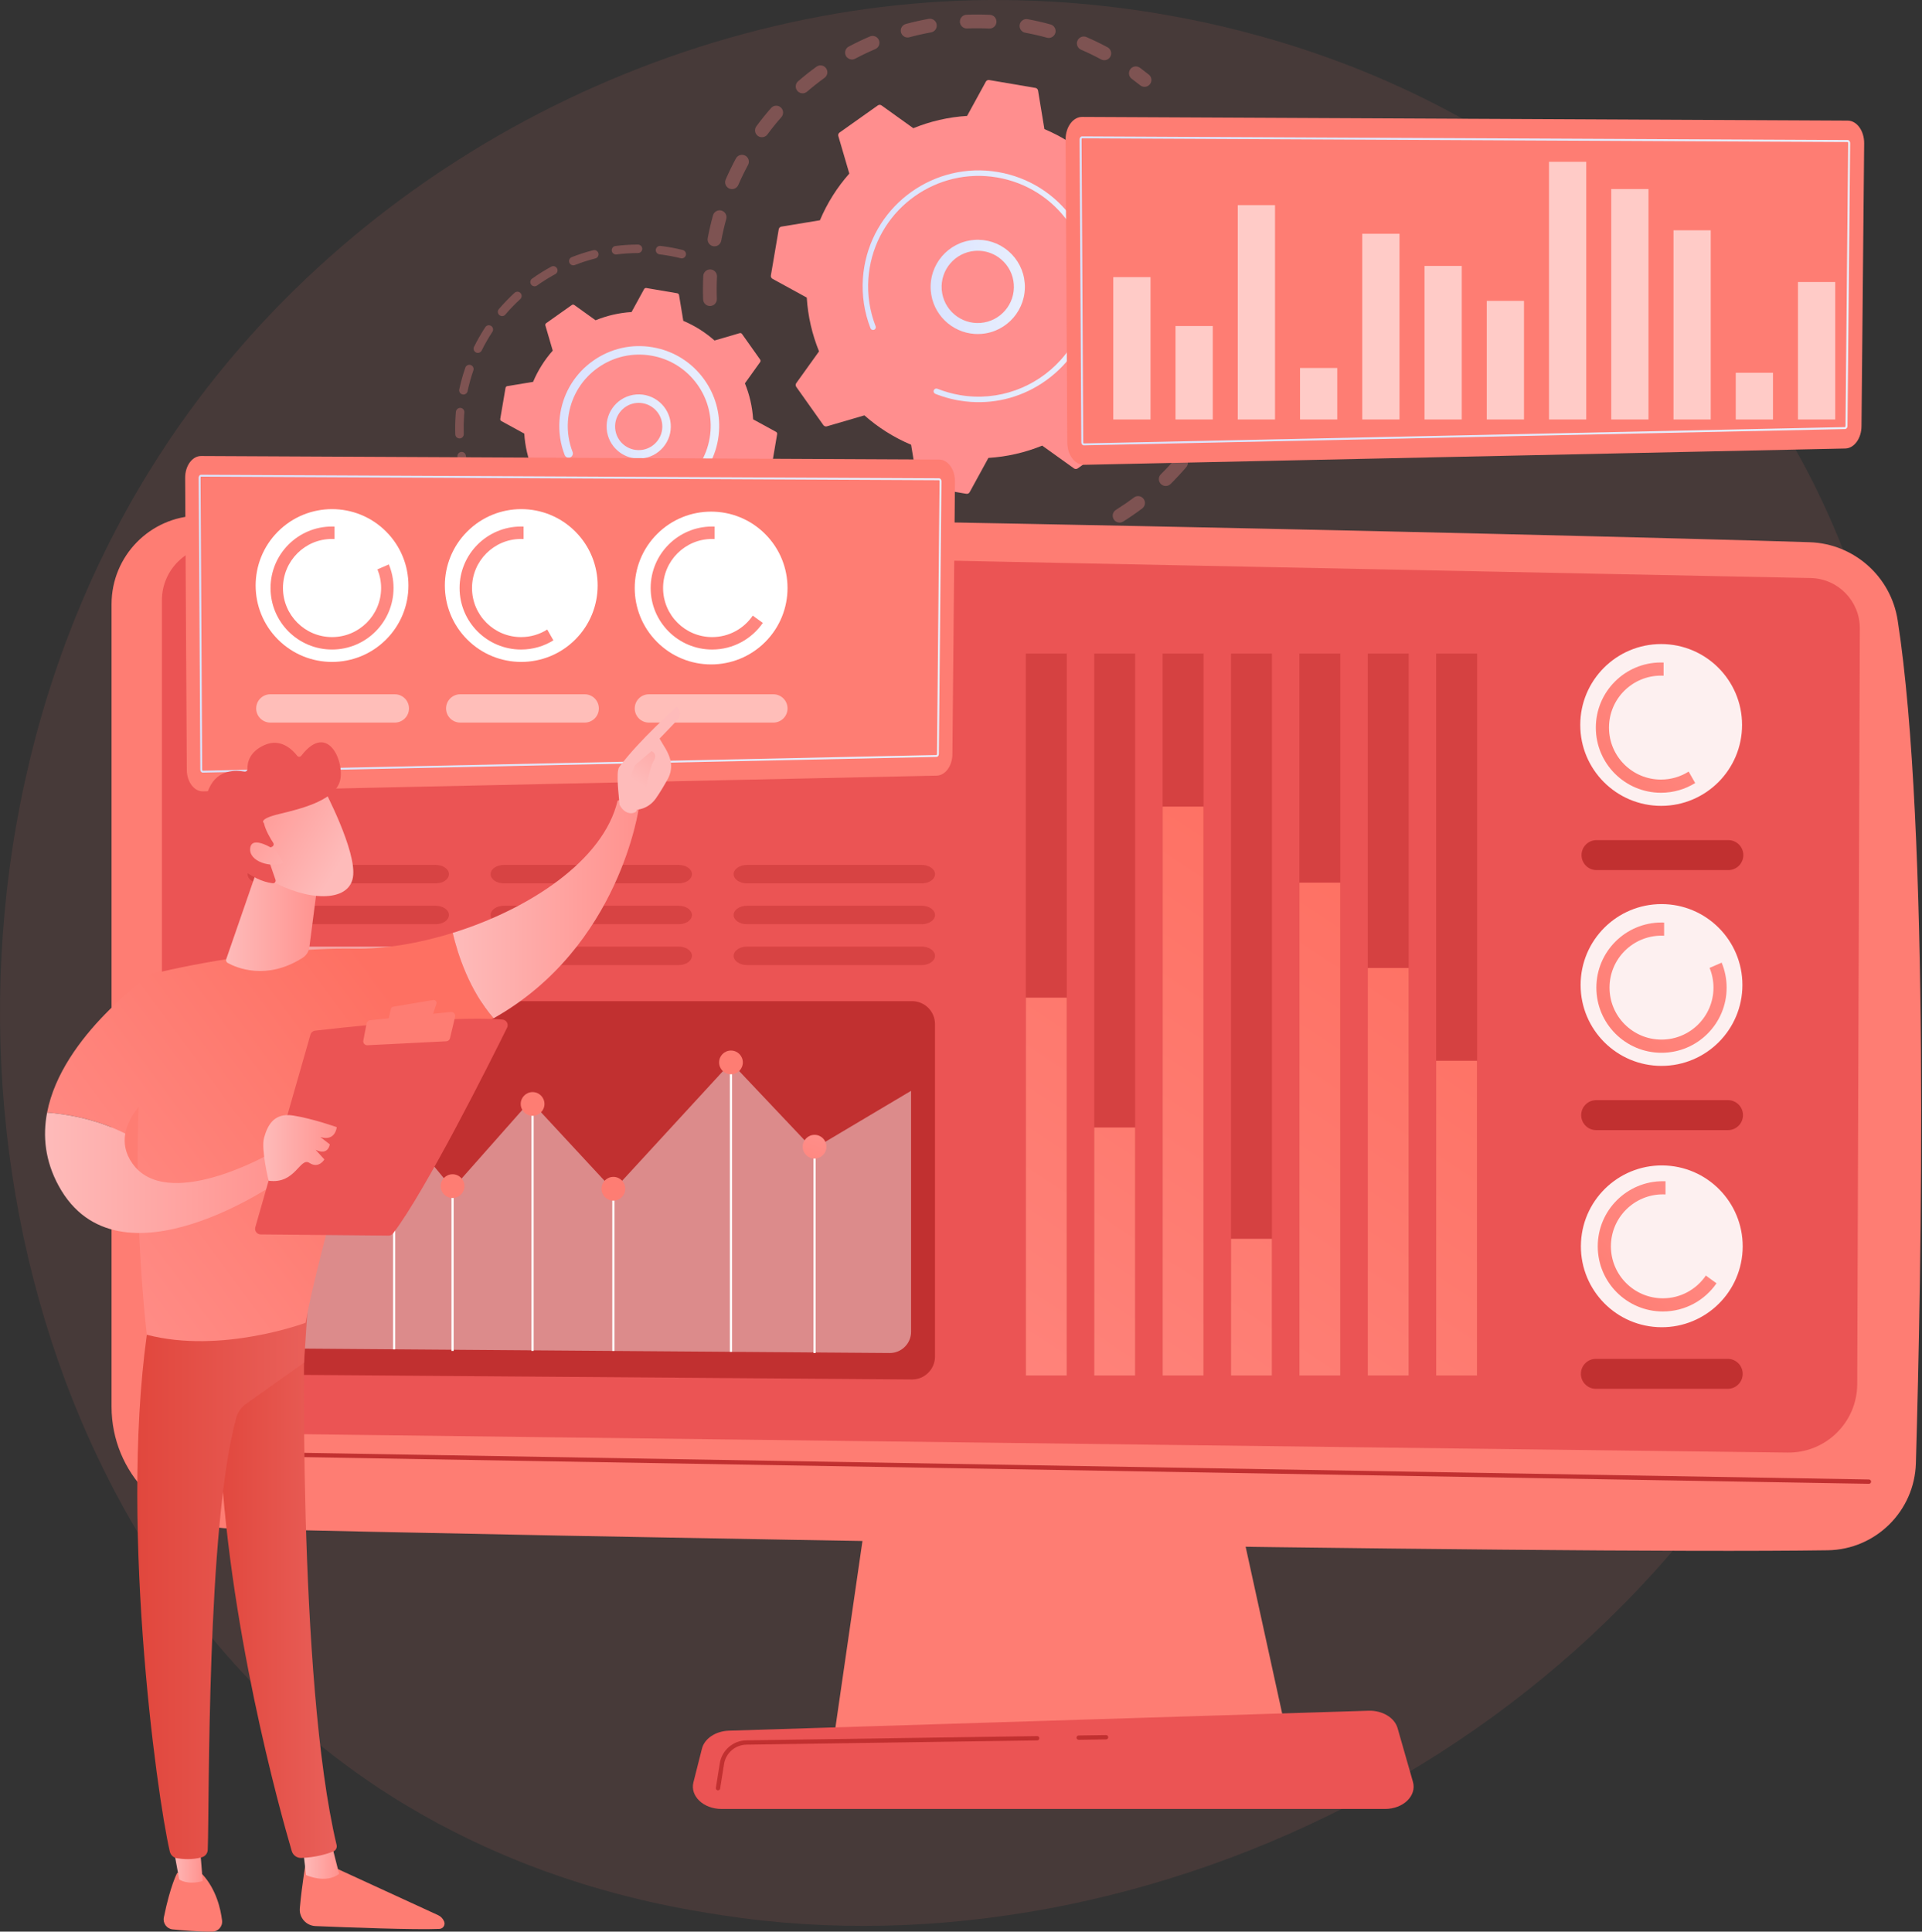 <svg width="398" height="400" viewBox="0 0 398 400" fill="none" xmlns="http://www.w3.org/2000/svg">
<rect x="0" y="0" width="398" height="400" fill="#333333" stroke="none"/>
<g clip-path="url(#clip0_867_4630)">
<path d="M378.526 269.428C340.194 359.684 238.087 410.245 149.54 396.607C135.131 394.387 95.63 387.777 60.657 356.588C-6.667 296.548 -21.066 177.661 33.243 93.878C72.771 32.9 143.627 -1.668 210.956 0.061C225.459 0.434 281.037 2.728 329.883 43.005C337.057 48.921 352.881 62.978 367.141 85.279C400.629 137.647 403.507 210.607 378.526 269.428Z" fill="#FE7D73" fill-opacity="0.1"/>
<g opacity="0.3">
<path d="M146.926 63.365C146.209 63.317 145.629 62.733 145.601 61.998C145.543 60.392 145.553 58.76 145.631 57.145C145.67 56.36 146.337 55.755 147.121 55.792C147.131 55.792 147.14 55.792 147.149 55.794C147.92 55.847 148.511 56.507 148.473 57.283C148.399 58.815 148.389 60.367 148.444 61.892C148.473 62.678 147.86 63.338 147.074 63.367C147.024 63.368 146.974 63.367 146.924 63.364L146.926 63.365ZM147.856 51.004C147.8 51 147.744 50.992 147.689 50.983C146.916 50.838 146.407 50.094 146.551 49.321C146.849 47.734 147.217 46.145 147.647 44.597C147.857 43.84 148.637 43.397 149.399 43.605C150.156 43.815 150.6 44.6 150.39 45.357C149.983 46.828 149.633 48.338 149.35 49.847C149.216 50.562 148.566 51.053 147.857 51.004H147.856ZM151.484 39.155C151.326 39.145 151.167 39.107 151.013 39.041C150.293 38.728 149.961 37.89 150.274 37.168C150.916 35.691 151.63 34.222 152.397 32.805C152.771 32.114 153.634 31.858 154.326 32.231C155.017 32.605 155.274 33.468 154.9 34.16C154.171 35.505 153.494 36.9 152.884 38.303C152.639 38.87 152.067 39.195 151.483 39.155H151.484ZM157.673 28.413C157.411 28.395 157.153 28.305 156.926 28.138C156.293 27.672 156.159 26.781 156.624 26.148C157.581 24.851 158.606 23.58 159.669 22.37C160.187 21.78 161.086 21.723 161.677 22.24C162.267 22.758 162.326 23.657 161.807 24.248C160.797 25.398 159.824 26.605 158.916 27.838C158.616 28.244 158.141 28.445 157.673 28.413ZM166.101 19.32C165.736 19.295 165.379 19.13 165.12 18.83C164.607 18.234 164.673 17.335 165.269 16.823C166.486 15.773 167.766 14.76 169.073 13.813C169.709 13.351 170.599 13.493 171.06 14.13C171.521 14.765 171.379 15.655 170.743 16.117C169.501 17.017 168.284 17.98 167.127 18.977C166.831 19.231 166.463 19.344 166.101 19.32ZM176.33 12.318C175.856 12.285 175.409 12.017 175.169 11.567C174.8 10.873 175.063 10.011 175.757 9.643C177.179 8.887 178.651 8.183 180.133 7.55C180.856 7.241 181.691 7.577 182 8.3C182.309 9.023 181.973 9.858 181.25 10.167C179.841 10.768 178.443 11.437 177.091 12.155C176.849 12.285 176.584 12.337 176.329 12.318H176.33ZM228.58 12.464C228.383 12.451 228.187 12.397 228.003 12.297C226.657 11.571 225.261 10.895 223.854 10.288C223.133 9.977 222.801 9.138 223.113 8.418C223.424 7.697 224.261 7.364 224.983 7.677C226.464 8.317 227.934 9.03 229.351 9.793C230.043 10.165 230.301 11.028 229.929 11.72C229.656 12.227 229.119 12.501 228.579 12.465L228.58 12.464ZM187.849 7.761C187.26 7.721 186.734 7.314 186.571 6.713C186.366 5.954 186.814 5.173 187.573 4.967C189.127 4.545 190.72 4.187 192.304 3.901C193.079 3.765 193.819 4.275 193.957 5.048C194.097 5.821 193.583 6.561 192.809 6.701C191.303 6.973 189.791 7.313 188.316 7.713C188.159 7.755 188.001 7.77 187.847 7.76L187.849 7.761ZM217.074 7.853C216.98 7.847 216.886 7.831 216.791 7.805C215.317 7.4 213.804 7.053 212.297 6.773C211.524 6.628 211.014 5.887 211.157 5.114C211.301 4.341 212.043 3.828 212.816 3.974C214.401 4.268 215.993 4.634 217.544 5.061C218.301 5.27 218.747 6.053 218.539 6.811C218.356 7.474 217.733 7.898 217.071 7.854L217.074 7.853ZM200.096 5.891C199.379 5.843 198.8 5.26 198.771 4.527C198.741 3.741 199.353 3.081 200.139 3.05C201.746 2.988 203.379 2.994 204.99 3.07C205 3.07 205.01 3.07 205.02 3.071C205.79 3.124 206.38 3.783 206.344 4.557C206.307 5.343 205.641 5.948 204.856 5.911C203.326 5.84 201.776 5.834 200.247 5.893C200.196 5.894 200.144 5.893 200.094 5.89L200.096 5.891Z" fill="#FF8E8E"/>
<path d="M236.911 17.98C236.631 17.961 236.354 17.86 236.12 17.671C235.547 17.213 234.956 16.759 234.361 16.32C233.729 15.854 233.593 14.963 234.059 14.331C234.524 13.698 235.416 13.563 236.049 14.03C236.674 14.49 237.296 14.969 237.899 15.45C238.511 15.941 238.611 16.837 238.12 17.45C237.817 17.828 237.361 18.011 236.911 17.98Z" fill="#FF8E8E"/>
</g>
<g opacity="0.3">
<path d="M257.491 56.169C256.806 56.121 256.237 55.584 256.173 54.879C256.106 54.149 256.023 53.407 255.926 52.676C255.821 51.897 256.37 51.181 257.149 51.077C257.931 50.973 258.643 51.522 258.747 52.3C258.85 53.07 258.937 53.852 259.007 54.62C259.079 55.403 258.503 56.094 257.72 56.167C257.643 56.174 257.567 56.174 257.493 56.17L257.491 56.169Z" fill="#FF8E8E"/>
<path d="M198.616 116.553C197.963 116.508 197.307 116.453 196.651 116.385C195.87 116.305 195.3 115.607 195.38 114.825C195.46 114.044 196.161 113.471 196.94 113.554C198.456 113.708 199.973 113.8 201.469 113.828C202.254 113.844 202.88 114.491 202.864 115.277C202.85 116.063 202.2 116.688 201.414 116.674C200.489 116.657 199.547 116.615 198.616 116.553ZM189.247 115.117C189.169 115.111 189.087 115.1 189.007 115.08C187.464 114.707 185.919 114.265 184.416 113.765C183.67 113.518 183.267 112.713 183.514 111.967C183.763 111.221 184.57 110.815 185.313 111.065C186.74 111.54 188.207 111.96 189.674 112.314C190.439 112.498 190.907 113.267 190.723 114.031C190.557 114.715 189.924 115.163 189.246 115.117H189.247ZM208.893 116.294C208.223 116.248 207.66 115.733 207.577 115.043C207.484 114.263 208.041 113.554 208.823 113.461C210.316 113.284 211.821 113.04 213.299 112.735C214.069 112.578 214.821 113.073 214.979 113.843C215.137 114.613 214.641 115.365 213.871 115.524C212.316 115.844 210.73 116.101 209.159 116.288C209.069 116.298 208.98 116.301 208.893 116.295V116.294ZM177.773 110.964C177.593 110.951 177.411 110.904 177.24 110.82C175.817 110.118 174.409 109.347 173.051 108.527C172.379 108.121 172.163 107.247 172.569 106.574C172.974 105.901 173.849 105.684 174.521 106.091C175.81 106.868 177.149 107.601 178.5 108.268C179.204 108.615 179.494 109.47 179.146 110.174C178.883 110.707 178.331 111.003 177.773 110.964ZM220.764 113.521C220.216 113.484 219.714 113.128 219.519 112.575C219.256 111.834 219.644 111.021 220.386 110.758C221.801 110.257 223.217 109.688 224.591 109.067C225.307 108.743 226.15 109.061 226.474 109.778C226.797 110.494 226.48 111.337 225.763 111.66C224.316 112.314 222.826 112.913 221.334 113.441C221.146 113.508 220.951 113.533 220.764 113.52V113.521ZM231.74 108.211C231.301 108.181 230.881 107.95 230.63 107.548C230.213 106.883 230.413 106.004 231.079 105.587C232.354 104.785 233.613 103.921 234.816 103.017C235.443 102.544 236.336 102.671 236.809 103.3C237.28 103.928 237.153 104.82 236.526 105.293C235.259 106.244 233.936 107.153 232.593 107.997C232.329 108.163 232.031 108.231 231.741 108.211H231.74ZM241.297 100.634C240.963 100.611 240.636 100.471 240.383 100.215C239.83 99.657 239.834 98.755 240.394 98.204C241.467 97.143 242.506 96.025 243.483 94.883C243.993 94.285 244.891 94.214 245.489 94.725C246.086 95.237 246.156 96.134 245.646 96.731C244.617 97.934 243.523 99.111 242.396 100.227C242.094 100.525 241.691 100.661 241.299 100.635L241.297 100.634ZM248.974 91.154C248.743 91.138 248.513 91.066 248.303 90.933C247.641 90.508 247.449 89.628 247.873 88.967C248.687 87.698 249.456 86.38 250.159 85.05C250.526 84.356 251.387 84.088 252.081 84.456C252.777 84.823 253.043 85.683 252.676 86.378C251.936 87.78 251.126 89.168 250.27 90.504C249.98 90.957 249.476 91.19 248.974 91.156V91.154ZM254.386 80.216C254.256 80.207 254.124 80.18 253.996 80.133C253.257 79.864 252.876 79.048 253.143 78.31C253.656 76.895 254.114 75.443 254.507 73.987C254.711 73.228 255.496 72.78 256.251 72.984C257.01 73.188 257.459 73.97 257.254 74.728C256.84 76.26 256.357 77.791 255.817 79.28C255.596 79.89 255 80.257 254.384 80.216H254.386ZM257.26 68.364C257.231 68.363 257.201 68.358 257.173 68.356C256.394 68.254 255.843 67.541 255.944 66.763C256.087 65.663 256.197 64.546 256.271 63.441C256.299 63.041 256.321 62.641 256.339 62.244C256.374 61.458 257.04 60.851 257.826 60.888C258.621 60.91 259.217 61.59 259.181 62.374C259.163 62.794 259.139 63.213 259.11 63.634C259.031 64.796 258.916 65.971 258.766 67.128C258.669 67.878 258.004 68.415 257.26 68.365V68.364Z" fill="#FF8E8E"/>
<path d="M167.47 104.365C167.187 104.347 166.909 104.244 166.673 104.052C166.074 103.568 165.474 103.061 164.89 102.547C164.3 102.028 164.243 101.128 164.761 100.538C165.281 99.948 166.179 99.89 166.77 100.41C167.326 100.898 167.896 101.38 168.463 101.84C169.074 102.334 169.169 103.23 168.674 103.841C168.371 104.215 167.917 104.395 167.471 104.365H167.47Z" fill="#FF8E8E"/>
</g>
<path d="M170.501 88.028C170.666 88.26 170.959 88.361 171.23 88.282L178.999 86.01C181.83 88.514 185.081 90.584 188.667 92.094L189.983 100.075C190.029 100.355 190.247 100.575 190.527 100.622L200.099 102.252C200.379 102.3 200.657 102.165 200.794 101.917L204.677 94.821C208.56 94.582 212.313 93.704 215.814 92.278L222.393 96.994C222.623 97.159 222.933 97.159 223.164 96.995L231.084 91.379C231.316 91.215 231.417 90.922 231.339 90.65L229.066 82.881C231.57 80.049 233.64 76.797 235.15 73.212L243.132 71.897C243.411 71.851 243.631 71.632 243.679 71.352L245.309 61.781C245.356 61.501 245.222 61.222 244.973 61.087L237.877 57.204C237.639 53.321 236.761 49.568 235.336 46.067L240.051 39.488C240.217 39.258 240.217 38.948 240.053 38.717L234.437 30.797C234.273 30.565 233.98 30.464 233.709 30.542L225.94 32.817C223.109 30.312 219.857 28.242 216.271 26.732L214.956 18.751C214.91 18.471 214.691 18.251 214.411 18.204L204.84 16.574C204.56 16.527 204.281 16.661 204.146 16.91L200.263 24.005C196.38 24.244 192.627 25.122 189.126 26.548L182.547 21.832C182.317 21.667 182.006 21.667 181.774 21.831L173.854 27.447C173.623 27.611 173.521 27.904 173.6 28.175L175.873 35.944C173.369 38.775 171.299 42.028 169.789 45.612L161.807 46.928C161.527 46.974 161.307 47.192 161.26 47.472L159.63 57.044C159.583 57.324 159.717 57.602 159.966 57.739L167.061 61.622C167.3 65.505 168.179 69.258 169.603 72.76L164.887 79.338C164.721 79.568 164.721 79.878 164.886 80.111L170.501 88.031V88.028Z" fill="#FF8E8E"/>
<path d="M201.803 69.148C197.057 68.827 193.126 65.058 192.74 60.178C192.317 54.814 196.337 50.105 201.703 49.682C204.302 49.477 206.824 50.297 208.807 51.99C210.79 53.682 211.994 56.045 212.199 58.644C212.622 64.01 208.602 68.717 203.236 69.14C202.752 69.178 202.273 69.18 201.803 69.148ZM202.992 51.945C202.624 51.921 202.254 51.922 201.882 51.951C197.769 52.275 194.686 55.885 195.01 59.998C195.334 64.111 198.943 67.195 203.057 66.87C207.17 66.545 210.253 62.935 209.929 58.822C209.772 56.83 208.849 55.018 207.329 53.72C206.093 52.665 204.583 52.053 202.992 51.944V51.945Z" fill="url(#paint0_linear_867_4630)"/>
<path d="M201.049 83.226C200.233 83.17 199.416 83.074 198.6 82.934C198.343 82.89 198.087 82.843 197.831 82.791C196.571 82.536 195.334 82.178 194.139 81.728C194.123 81.723 194.106 81.716 194.09 81.71C194.044 81.693 193.997 81.674 193.951 81.657C193.861 81.623 193.771 81.587 193.683 81.551C193.449 81.457 193.31 81.224 193.326 80.986C193.33 80.927 193.343 80.868 193.366 80.811C193.483 80.52 193.814 80.379 194.106 80.494C195.607 81.096 197.184 81.538 198.791 81.813C206.776 83.173 214.514 80.194 219.587 74.596C222.409 71.481 224.406 67.557 225.161 63.116C225.294 62.337 225.387 61.557 225.439 60.78C225.793 55.547 224.349 50.394 221.274 46.059C217.743 41.077 212.483 37.77 206.464 36.746C194.033 34.631 182.209 43.019 180.094 55.443C179.964 56.209 179.873 56.978 179.821 57.748C179.596 61.087 180.103 64.437 181.319 67.557C181.35 67.637 181.361 67.721 181.356 67.801C181.341 68.014 181.207 68.211 180.994 68.293C180.701 68.406 180.371 68.263 180.257 67.969C178.981 64.693 178.449 61.176 178.686 57.671C178.74 56.863 178.836 56.054 178.973 55.251C181.193 42.207 193.616 33.403 206.656 35.623C212.974 36.699 218.496 40.171 222.203 45.4C225.431 49.951 226.947 55.361 226.576 60.854C226.52 61.67 226.423 62.489 226.284 63.306C225.209 69.624 221.736 75.147 216.507 78.854C211.954 82.083 206.543 83.599 201.049 83.226Z" fill="url(#paint1_linear_867_4630)"/>
<g opacity="0.3">
<path d="M95.944 97.493C95.564 97.467 95.233 97.196 95.146 96.806C94.984 96.077 94.843 95.335 94.726 94.597C94.65 94.119 94.976 93.669 95.456 93.592C95.936 93.513 96.386 93.842 96.462 94.322C96.573 95.025 96.709 95.733 96.862 96.427C96.967 96.9 96.667 97.37 96.193 97.476C96.109 97.495 96.024 97.5 95.943 97.495L95.944 97.493Z" fill="#FF8E8E"/>
<path d="M95.094 90.786C94.65 90.756 94.291 90.394 94.277 89.939C94.233 88.655 94.256 87.355 94.341 86.074C94.36 85.804 94.382 85.534 94.406 85.262C94.449 84.778 94.9 84.442 95.359 84.464C95.841 84.506 96.199 84.934 96.156 85.416C96.133 85.675 96.112 85.934 96.094 86.192C96.011 87.414 95.99 88.655 96.031 89.879C96.049 90.365 95.669 90.771 95.183 90.788C95.153 90.788 95.123 90.788 95.093 90.786H95.094ZM95.904 81.698C95.863 81.695 95.82 81.689 95.779 81.681C95.304 81.579 95.001 81.112 95.103 80.636C95.429 79.114 95.852 77.598 96.359 76.131C96.517 75.672 97.02 75.431 97.477 75.588C97.936 75.746 98.179 76.246 98.02 76.706C97.536 78.106 97.132 79.552 96.822 81.005C96.729 81.438 96.333 81.728 95.904 81.698ZM98.894 73.076C98.783 73.069 98.671 73.039 98.566 72.988C98.13 72.774 97.951 72.246 98.166 71.811C98.854 70.416 99.636 69.049 100.493 67.749C100.76 67.344 101.303 67.231 101.71 67.499C102.116 67.766 102.227 68.311 101.961 68.716C101.144 69.956 100.399 71.259 99.743 72.589C99.58 72.918 99.24 73.101 98.894 73.078V73.076ZM103.911 65.454C103.73 65.441 103.551 65.372 103.401 65.246C103.033 64.932 102.987 64.376 103.303 64.006C104.314 62.821 105.406 61.688 106.551 60.639C106.91 60.312 107.466 60.338 107.793 60.694C108.121 61.051 108.097 61.606 107.739 61.935C106.647 62.935 105.604 64.015 104.64 65.146C104.453 65.366 104.179 65.471 103.911 65.454ZM110.639 59.288C110.386 59.271 110.141 59.144 109.981 58.921C109.7 58.526 109.791 57.978 110.187 57.695C111.454 56.792 112.789 55.959 114.154 55.219C114.581 54.986 115.114 55.146 115.346 55.572C115.577 55.998 115.419 56.532 114.993 56.764C113.69 57.471 112.417 58.265 111.207 59.126C111.034 59.249 110.834 59.301 110.639 59.288ZM118.657 54.942C118.329 54.919 118.026 54.712 117.899 54.385C117.721 53.934 117.944 53.424 118.396 53.246C119.844 52.679 121.341 52.196 122.846 51.814C123.317 51.695 123.794 51.978 123.914 52.449C124.034 52.919 123.75 53.398 123.28 53.518C121.844 53.884 120.417 54.344 119.037 54.885C118.911 54.934 118.783 54.952 118.657 54.944V54.942ZM127.493 52.689C127.081 52.662 126.734 52.346 126.681 51.924C126.62 51.442 126.961 51.002 127.443 50.941C128.981 50.746 130.551 50.646 132.111 50.644C132.597 50.651 132.991 51.036 132.991 51.521C132.991 52.006 132.6 52.401 132.114 52.402C130.626 52.405 129.129 52.501 127.661 52.685C127.604 52.692 127.547 52.694 127.491 52.689H127.493ZM141.114 53.501C141.064 53.498 141.013 53.489 140.961 53.476C139.719 53.168 138.436 52.922 137.15 52.745C136.956 52.718 136.764 52.692 136.573 52.669C136.091 52.611 135.747 52.174 135.806 51.692C135.863 51.209 136.306 50.852 136.783 50.924C136.987 50.949 137.19 50.975 137.394 51.004C138.737 51.188 140.081 51.446 141.386 51.771C141.857 51.888 142.144 52.364 142.027 52.835C141.923 53.255 141.533 53.528 141.116 53.501H141.114Z" fill="#FF8E8E"/>
</g>
<g opacity="0.3">
<path d="M130.164 126.508C129.686 126.475 129.32 126.063 129.347 125.582C129.373 125.098 129.789 124.726 130.273 124.752C131.732 124.832 133.209 124.823 134.662 124.726C135.143 124.699 135.564 125.06 135.597 125.545C135.629 126.029 135.263 126.448 134.779 126.48C133.256 126.58 131.707 126.59 130.179 126.506C130.174 126.506 130.17 126.506 130.167 126.506L130.164 126.508ZM125.697 125.992C125.666 125.989 125.634 125.986 125.603 125.98C124.096 125.715 122.59 125.355 121.127 124.91C120.663 124.769 120.4 124.279 120.542 123.815C120.683 123.349 121.176 123.089 121.637 123.229C123.033 123.653 124.47 123.996 125.909 124.25C126.386 124.335 126.706 124.79 126.622 125.268C126.543 125.715 126.14 126.022 125.699 125.992H125.697ZM139.117 125.909C138.729 125.883 138.392 125.598 138.314 125.198C138.223 124.722 138.536 124.26 139.012 124.169C140.447 123.893 141.879 123.528 143.264 123.083C143.729 122.936 144.222 123.189 144.37 123.652C144.519 124.113 144.264 124.609 143.802 124.758C142.347 125.225 140.847 125.606 139.343 125.895C139.267 125.909 139.192 125.913 139.117 125.909ZM117.107 123.378C117.007 123.37 116.907 123.346 116.81 123.305C115.41 122.685 114.034 121.97 112.723 121.185C112.306 120.935 112.172 120.396 112.42 119.979C112.669 119.565 113.209 119.429 113.626 119.678C114.877 120.428 116.189 121.108 117.523 121.699C117.966 121.896 118.167 122.415 117.97 122.859C117.816 123.206 117.466 123.403 117.107 123.379V123.378ZM147.66 123.165C147.35 123.143 147.06 122.958 146.922 122.656C146.717 122.215 146.91 121.693 147.352 121.489C148.676 120.879 149.977 120.18 151.217 119.413C151.63 119.158 152.172 119.286 152.427 119.699C152.683 120.112 152.554 120.653 152.142 120.909C150.84 121.713 149.476 122.445 148.087 123.086C147.949 123.15 147.802 123.175 147.66 123.165ZM155.296 118.452C155.059 118.436 154.829 118.323 154.669 118.123C154.366 117.745 154.427 117.19 154.807 116.888C155.95 115.975 157.046 114.985 158.067 113.946C158.407 113.599 158.964 113.595 159.31 113.935C159.656 114.275 159.662 114.83 159.322 115.176C158.252 116.266 157.102 117.303 155.906 118.26C155.727 118.403 155.51 118.465 155.299 118.45L155.296 118.452ZM161.583 112.045C161.416 112.033 161.25 111.975 161.107 111.865C160.722 111.569 160.65 111.018 160.946 110.632C161.837 109.473 162.664 108.249 163.404 106.995C163.652 106.578 164.19 106.438 164.607 106.685C165.026 106.932 165.164 107.47 164.917 107.889C164.14 109.205 163.273 110.488 162.34 111.703C162.154 111.945 161.866 112.063 161.583 112.045Z" fill="#FF8E8E"/>
<path d="M109.373 118.74C109.204 118.729 109.036 118.669 108.893 118.556C108.3 118.093 107.717 117.612 107.163 117.123C106.799 116.803 106.763 116.248 107.083 115.883C107.404 115.52 107.959 115.485 108.323 115.803C108.852 116.269 109.407 116.729 109.973 117.17C110.356 117.469 110.423 118.022 110.124 118.403C109.937 118.642 109.653 118.759 109.372 118.739L109.373 118.74Z" fill="#FF8E8E"/>
</g>
<path d="M110.87 107.463C110.98 107.618 111.176 107.686 111.359 107.633L116.557 106.112C118.452 107.788 120.629 109.172 123.027 110.183L123.909 115.523C123.94 115.711 124.086 115.858 124.273 115.889L130.677 116.979C130.864 117.011 131.052 116.921 131.143 116.753L133.742 112.005C136.34 111.845 138.852 111.258 141.194 110.303L145.596 113.459C145.75 113.569 145.957 113.571 146.113 113.459L151.413 109.702C151.567 109.592 151.636 109.396 151.583 109.213L150.062 104.015C151.737 102.121 153.122 99.943 154.133 97.545L159.473 96.665C159.66 96.633 159.807 96.488 159.839 96.3L160.929 89.896C160.96 89.709 160.87 89.522 160.703 89.43L155.954 86.832C155.794 84.233 155.207 81.722 154.253 79.379L157.409 74.976C157.519 74.822 157.52 74.615 157.409 74.459L153.652 69.159C153.542 69.005 153.346 68.936 153.163 68.989L147.964 70.51C146.07 68.835 143.893 67.451 141.494 66.439L140.613 61.098C140.582 60.91 140.436 60.763 140.249 60.732L133.844 59.642C133.657 59.611 133.47 59.7 133.379 59.868L130.78 64.616C128.182 64.776 125.67 65.363 123.327 66.318L118.926 63.162C118.772 63.052 118.564 63.05 118.409 63.162L113.109 66.919C112.954 67.029 112.886 67.225 112.939 67.408L114.46 72.606C112.784 74.501 111.4 76.678 110.389 79.076L105.047 79.956C104.86 79.988 104.713 80.133 104.682 80.32L103.592 86.725C103.56 86.912 103.65 87.099 103.817 87.191L108.566 89.789C108.726 92.388 109.313 94.899 110.267 97.242L107.112 101.643C107.002 101.798 107 102.005 107.112 102.161L110.869 107.461L110.87 107.463Z" fill="#FF8E8E"/>
<path d="M131.796 94.947C130.382 94.851 129.04 94.306 127.943 93.369C126.593 92.216 125.773 90.606 125.633 88.837C125.344 85.184 128.083 81.977 131.737 81.688C135.397 81.406 138.599 84.139 138.887 87.794C139.027 89.564 138.469 91.282 137.316 92.632C136.163 93.982 134.553 94.804 132.781 94.942C132.45 94.968 132.122 94.969 131.796 94.948V94.947ZM132.593 83.435C132.357 83.419 132.117 83.421 131.874 83.439C129.186 83.652 127.173 86.011 127.384 88.699C127.487 90.001 128.09 91.186 129.083 92.034C130.077 92.882 131.34 93.291 132.643 93.191C133.944 93.088 135.13 92.485 135.977 91.492C136.826 90.498 137.236 89.235 137.133 87.932C136.94 85.488 134.97 83.599 132.592 83.438L132.593 83.435Z" fill="url(#paint2_linear_867_4630)"/>
<path d="M131.259 104.745C130.704 104.708 130.147 104.641 129.587 104.546C128.476 104.358 127.383 104.055 126.336 103.648L126.194 103.592C125.832 103.448 125.619 103.088 125.644 102.718C125.65 102.628 125.67 102.538 125.706 102.449C125.886 101.999 126.397 101.782 126.849 101.961C127.823 102.351 128.843 102.638 129.882 102.813C129.939 102.823 129.996 102.832 130.053 102.842C132.514 103.236 134.982 103.003 137.272 102.195C138.514 101.756 139.706 101.146 140.816 100.375C140.824 100.369 140.834 100.362 140.843 100.356C140.87 100.336 140.899 100.318 140.926 100.298C144.15 98.01 146.292 94.606 146.954 90.71C147.04 90.206 147.1 89.702 147.134 89.199C147.363 85.812 146.429 82.476 144.439 79.669C142.152 76.445 138.747 74.305 134.852 73.641C130.957 72.979 127.033 73.871 123.809 76.156C120.584 78.442 118.443 81.848 117.78 85.743C117.696 86.239 117.637 86.738 117.603 87.236C117.457 89.398 117.786 91.566 118.572 93.586C118.62 93.71 118.639 93.839 118.63 93.965C118.607 94.293 118.4 94.598 118.073 94.725C117.62 94.899 117.112 94.678 116.934 94.225C116.054 91.965 115.686 89.538 115.85 87.121C115.887 86.562 115.953 86.005 116.049 85.451C116.792 81.091 119.186 77.282 122.794 74.723C126.402 72.166 130.787 71.163 135.149 71.908C139.509 72.649 143.317 75.045 145.876 78.653C148.103 81.793 149.149 85.525 148.893 89.315C148.854 89.878 148.789 90.442 148.693 91.006C147.256 99.446 139.63 105.315 131.266 104.748L131.259 104.745Z" fill="url(#paint3_linear_867_4630)"/>
<path d="M180.797 303.901L172.704 359.74H266.581L254.354 303.901H180.797Z" fill="#FE7D73"/>
<path d="M23.101 125.107V291.309C23.101 304.981 33.997 316.161 47.664 316.514C108.369 318.08 320.686 321.876 378.471 321.023C388.403 320.877 396.45 312.929 396.736 303C397.85 264.389 399.66 171.543 392.963 128.439C391.553 119.361 383.89 112.573 374.709 112.28C323.846 110.653 98.777 105.486 41.017 106.783C31.056 107.007 23.101 115.144 23.101 125.107Z" fill="#FE7D73"/>
<path d="M33.53 124.299V282.201C33.53 290.184 39.937 296.688 47.92 296.807L370.159 300.789C378.071 300.907 384.559 294.54 384.587 286.626L385.126 130.134C385.147 124.476 380.639 119.838 374.981 119.701L45.069 113.036C38.741 112.881 33.529 117.969 33.529 124.299H33.53Z" fill="#EB5454"/>
<path d="M387.013 307.26H387.006L33.523 301.237C33.276 301.233 33.08 301.03 33.084 300.783C33.089 300.536 33.294 300.347 33.539 300.343L387.021 306.366C387.269 306.37 387.464 306.573 387.46 306.82C387.456 307.064 387.257 307.26 387.013 307.26Z" fill="#C13030"/>
<path d="M286.801 374.588H149.407C145.674 374.588 142.871 371.931 143.593 369.077L145.356 362.104C145.886 360.007 148.193 358.468 150.933 358.383L283.386 354.25C286.249 354.161 288.783 355.68 289.406 357.86L292.584 368.965C293.41 371.851 290.594 374.59 286.801 374.59V374.588Z" fill="#EB5454"/>
<path d="M223.37 360.27C223.126 360.27 222.927 360.074 222.923 359.83C222.92 359.583 223.116 359.38 223.363 359.377L229.039 359.294C229.276 359.294 229.489 359.488 229.491 359.734C229.494 359.981 229.299 360.184 229.051 360.187L223.376 360.27H223.369H223.37Z" fill="#C13030"/>
<path d="M148.681 370.743C148.659 370.743 148.634 370.741 148.61 370.737C148.366 370.699 148.2 370.469 148.24 370.226L149.05 365.154C149.484 362.43 151.803 360.423 154.561 360.383L214.761 359.503H214.769C215.013 359.503 215.211 359.699 215.216 359.943C215.219 360.19 215.023 360.393 214.776 360.396L154.576 361.276C152.251 361.31 150.3 363 149.933 365.294L149.123 370.366C149.087 370.586 148.899 370.743 148.683 370.743H148.681Z" fill="#C13030"/>
<g opacity="0.53">
<path d="M220.902 135.336H212.426V284.827H220.902V135.336Z" fill="#C13030"/>
<path d="M235.063 135.336H226.587V284.827H235.063V135.336Z" fill="#C13030"/>
<path d="M249.224 135.336H240.749V284.827H249.224V135.336Z" fill="#C13030"/>
<path d="M263.386 135.336H254.91V284.827H263.386V135.336Z" fill="#C13030"/>
<path d="M277.547 135.336H269.072V284.827H277.547V135.336Z" fill="#C13030"/>
<path d="M291.71 135.336H283.234V284.827H291.71V135.336Z" fill="#C13030"/>
<path d="M305.871 135.336H297.396V284.827H305.871V135.336Z" fill="#C13030"/>
</g>
<path d="M220.902 206.593H212.426V284.827H220.902V206.593Z" fill="url(#paint4_linear_867_4630)"/>
<path d="M235.063 233.48H226.587V284.828H235.063V233.48Z" fill="url(#paint5_linear_867_4630)"/>
<path d="M249.224 167.028H240.749V284.827H249.224V167.028Z" fill="url(#paint6_linear_867_4630)"/>
<path d="M263.386 256.527H254.91V284.827H263.386V256.527Z" fill="url(#paint7_linear_867_4630)"/>
<path d="M277.547 182.777H269.072V284.827H277.547V182.777Z" fill="url(#paint8_linear_867_4630)"/>
<path d="M291.71 200.447H283.234V284.827H291.71V200.447Z" fill="url(#paint9_linear_867_4630)"/>
<path d="M305.871 219.653H297.396V284.828H305.871V219.653Z" fill="url(#paint10_linear_867_4630)"/>
<path d="M188.836 285.655L56.758 284.662C54.153 284.642 52.051 282.525 52.051 279.919V212.06C52.051 209.44 54.176 207.317 56.794 207.317H188.871C191.491 207.317 193.614 209.442 193.614 212.06V280.912C193.614 283.545 191.469 285.675 188.836 285.655Z" fill="#C13030"/>
<path opacity="0.44" d="M168.35 237.956L151.366 220L127.013 246.487L109.83 227.946L93.714 246.163L81.356 231.149L57 256.506V274.843C57 277.266 58.954 279.236 61.379 279.254L184.22 280.177C186.67 280.196 188.664 278.216 188.664 275.766V225.881L168.349 237.956H168.35Z" fill="white"/>
<path d="M168.901 237.456H168.454V280.176H168.901V237.456Z" fill="white"/>
<path d="M151.59 219.999H151.143V279.929H151.59V219.999Z" fill="white"/>
<path d="M127.237 246.163H126.79V279.747H127.237V246.163Z" fill="white"/>
<path d="M110.51 228.602H110.063V279.746H110.51V228.602Z" fill="white"/>
<path d="M93.939 245.619H93.492V279.748H93.939V245.619Z" fill="white"/>
<path d="M81.841 229.876H81.394V279.42H81.841V229.876Z" fill="white"/>
<path d="M84.257 232.514C85.714 231.056 85.714 228.694 84.257 227.236C82.799 225.779 80.437 225.779 78.98 227.236C77.522 228.694 77.522 231.056 78.98 232.514C80.437 233.971 82.799 233.971 84.257 232.514Z" fill="url(#paint11_linear_867_4630)"/>
<path d="M96.173 245.619C96.173 246.976 95.071 248.077 93.714 248.077C92.357 248.077 91.256 246.976 91.256 245.619C91.256 244.262 92.356 243.16 93.714 243.16C95.073 243.16 96.173 244.26 96.173 245.619Z" fill="#FE7D73"/>
<path d="M112.746 228.602C112.746 229.959 111.646 231.061 110.287 231.061C108.928 231.061 107.828 229.961 107.828 228.602C107.828 227.244 108.93 226.144 110.287 226.144C111.644 226.144 112.746 227.244 112.746 228.602Z" fill="#FE7D73"/>
<path d="M129.473 246.163C129.473 247.52 128.371 248.621 127.014 248.621C125.657 248.621 124.556 247.52 124.556 246.163C124.556 244.806 125.656 243.704 127.014 243.704C128.373 243.704 129.473 244.804 129.473 246.163Z" fill="#FE7D73"/>
<path d="M153.824 219.999C153.824 221.356 152.724 222.457 151.366 222.457C150.007 222.457 148.907 221.357 148.907 219.999C148.907 218.64 150.007 217.54 151.366 217.54C152.724 217.54 153.824 218.64 153.824 219.999Z" fill="#FE7D73"/>
<path d="M171.136 237.456C171.136 238.813 170.036 239.914 168.677 239.914C167.319 239.914 166.219 238.814 166.219 237.456C166.219 236.097 167.319 234.997 168.677 234.997C170.036 234.997 171.136 236.097 171.136 237.456Z" fill="url(#paint12_linear_867_4630)"/>
<g opacity="0.48">
<path d="M90.216 196.019H54.01C52.496 196.019 51.267 196.874 51.267 197.929C51.267 198.983 52.494 199.839 54.01 199.839H90.216C91.73 199.839 92.959 198.983 92.959 197.929C92.959 196.874 91.731 196.019 90.216 196.019Z" fill="white"/>
<path d="M90.216 187.562H54.01C52.496 187.562 51.267 188.418 51.267 189.473C51.267 190.527 52.494 191.383 54.01 191.383H90.216C91.73 191.383 92.959 190.527 92.959 189.473C92.959 188.418 91.731 187.562 90.216 187.562Z" fill="#C13030"/>
<path d="M90.216 179.105H54.01C52.496 179.105 51.267 179.961 51.267 181.015C51.267 182.07 52.494 182.925 54.01 182.925H90.216C91.73 182.925 92.959 182.07 92.959 181.015C92.959 179.961 91.731 179.105 90.216 179.105Z" fill="#C13030"/>
</g>
<g opacity="0.48">
<path d="M140.544 196.019H104.339C102.824 196.019 101.596 196.874 101.596 197.929C101.596 198.983 102.823 199.839 104.339 199.839H140.544C142.059 199.839 143.287 198.983 143.287 197.929C143.287 196.874 142.06 196.019 140.544 196.019Z" fill="#C13030"/>
<path d="M140.544 187.562H104.339C102.824 187.562 101.596 188.418 101.596 189.473C101.596 190.527 102.823 191.383 104.339 191.383H140.544C142.059 191.383 143.287 190.527 143.287 189.473C143.287 188.418 142.06 187.562 140.544 187.562Z" fill="#C13030"/>
<path d="M140.544 179.105H104.339C102.824 179.105 101.596 179.961 101.596 181.015C101.596 182.07 102.823 182.925 104.339 182.925H140.544C142.059 182.925 143.287 182.07 143.287 181.015C143.287 179.961 142.06 179.105 140.544 179.105Z" fill="#C13030"/>
</g>
<g opacity="0.48">
<path d="M190.873 196.019H154.667C153.153 196.019 151.924 196.874 151.924 197.929C151.924 198.983 153.151 199.839 154.667 199.839H190.873C192.387 199.839 193.616 198.983 193.616 197.929C193.616 196.874 192.389 196.019 190.873 196.019Z" fill="#C13030"/>
<path d="M190.873 187.562H154.667C153.153 187.562 151.924 188.418 151.924 189.473C151.924 190.527 153.151 191.383 154.667 191.383H190.873C192.387 191.383 193.616 190.527 193.616 189.473C193.616 188.418 192.389 187.562 190.873 187.562Z" fill="#C13030"/>
<path d="M190.873 179.105H154.667C153.153 179.105 151.924 179.961 151.924 181.015C151.924 182.07 153.151 182.925 154.667 182.925H190.873C192.387 182.925 193.616 182.07 193.616 181.015C193.616 179.961 192.389 179.105 190.873 179.105Z" fill="#C13030"/>
</g>
<path opacity="0.91" d="M344.059 220.719C353.311 220.719 360.811 213.218 360.811 203.966C360.811 194.713 353.311 187.213 344.059 187.213C334.806 187.213 327.306 194.713 327.306 203.966C327.306 213.218 334.806 220.719 344.059 220.719Z" fill="white"/>
<path d="M354.013 200.425C354.531 201.687 354.819 203.067 354.819 204.514C354.819 210.457 350 215.275 344.057 215.275C338.114 215.275 333.296 210.458 333.296 204.514C333.296 198.57 338.113 193.753 344.057 193.753C344.239 193.753 344.42 193.757 344.6 193.767V191.04C344.42 191.033 344.239 191.028 344.057 191.028C336.609 191.028 330.57 197.067 330.57 204.515C330.57 211.964 336.609 218.003 344.057 218.003C351.506 218.003 357.544 211.964 357.544 204.515C357.544 202.681 357.177 200.933 356.514 199.34L354.011 200.427L354.013 200.425Z" fill="url(#paint13_linear_867_4630)"/>
<path d="M357.829 227.815H330.529C328.814 227.815 327.426 229.204 327.426 230.918C327.426 232.633 328.814 234.021 330.529 234.021H357.829C359.541 234.021 360.931 232.633 360.931 230.918C360.931 229.204 359.543 227.815 357.829 227.815Z" fill="#C13030"/>
<path opacity="0.91" d="M343.986 166.874C353.238 166.874 360.739 159.373 360.739 150.121C360.739 140.869 353.238 133.368 343.986 133.368C334.733 133.368 327.233 140.869 327.233 150.121C327.233 159.373 334.733 166.874 343.986 166.874Z" fill="white"/>
<path d="M349.681 159.774C348.021 160.821 346.056 161.431 343.947 161.431C338.004 161.431 333.186 156.614 333.186 150.669C333.186 144.725 338.003 139.908 343.947 139.908C344.129 139.908 344.31 139.912 344.49 139.922V137.195C344.31 137.188 344.129 137.184 343.947 137.184C336.499 137.184 330.46 143.222 330.46 150.671C330.46 158.119 336.499 164.158 343.947 164.158C346.547 164.158 348.974 163.422 351.033 162.148L349.68 159.776L349.681 159.774Z" fill="url(#paint14_linear_867_4630)"/>
<path d="M357.9 173.97H330.6C328.887 173.97 327.497 175.358 327.497 177.073C327.497 178.787 328.886 180.175 330.6 180.175H357.9C359.614 180.175 361.003 178.787 361.003 177.073C361.003 175.358 359.614 173.97 357.9 173.97Z" fill="#C13030"/>
<path opacity="0.91" d="M360.844 259.011C361.356 249.773 354.282 241.869 345.044 241.358C335.805 240.846 327.902 247.92 327.39 257.159C326.878 266.397 333.953 274.301 343.191 274.812C352.429 275.324 360.333 268.25 360.844 259.011Z" fill="white"/>
<path d="M353.241 264.135C351.304 266.978 348.041 268.847 344.343 268.847C338.4 268.847 333.581 264.03 333.581 258.085C333.581 252.141 338.399 247.324 344.343 247.324C344.524 247.324 344.706 247.328 344.886 247.338V244.611C344.706 244.604 344.524 244.6 344.343 244.6C336.894 244.6 330.856 250.638 330.856 258.087C330.856 265.535 336.894 271.574 344.343 271.574C348.95 271.574 353.019 269.262 355.451 265.737L353.243 264.138L353.241 264.135Z" fill="url(#paint15_linear_867_4630)"/>
<path d="M330.469 287.592H357.769C359.481 287.592 360.871 286.204 360.871 284.49C360.871 282.775 359.483 281.387 357.769 281.387H330.469C328.754 281.387 327.366 282.775 327.366 284.49C327.366 286.204 328.754 287.592 330.469 287.592Z" fill="#C13030"/>
<path d="M382.621 24.974L224.104 24.213C222.194 24.196 220.643 26.309 220.657 28.909L221.009 91.626C221.023 94.24 222.616 96.327 224.536 96.249L382.15 92.873C383.983 92.799 385.449 90.77 385.471 88.274L386.024 29.694C386.049 27.11 384.523 24.992 382.623 24.974H382.621Z" fill="#FE7D73"/>
<path d="M224.434 92.226C224.141 92.226 223.913 91.949 223.911 91.594L223.56 28.879C223.56 28.714 223.603 28.57 223.691 28.449C223.818 28.274 223.974 28.237 224.083 28.237L382.601 29C382.71 29 382.863 29.039 382.99 29.213C383.077 29.334 383.121 29.479 383.12 29.642L382.567 88.22C382.564 88.567 382.347 88.837 382.064 88.849H382.06L224.434 92.224V92.226ZM224.081 28.644C224.071 28.644 224.051 28.644 224.02 28.689C223.984 28.739 223.966 28.8 223.967 28.876L224.318 91.592C224.318 91.73 224.393 91.819 224.431 91.819L382.053 88.443C382.094 88.44 382.161 88.349 382.161 88.217L382.714 29.639C382.714 29.563 382.697 29.502 382.661 29.452C382.628 29.407 382.609 29.407 382.6 29.407L224.083 28.644H224.081Z" fill="url(#paint16_linear_867_4630)"/>
<g opacity="0.6">
<path d="M238.246 57.384H230.531V86.864H238.246V57.384Z" fill="white"/>
<path d="M251.136 67.515H243.421V86.862H251.136V67.515Z" fill="white"/>
<path d="M264.026 42.477H256.311V86.864H264.026V42.477Z" fill="white"/>
<path d="M276.916 76.199H269.201V86.862H276.916V76.199Z" fill="white"/>
<path d="M289.804 48.41H282.09V86.863H289.804V48.41Z" fill="white"/>
<path d="M302.694 55.067H294.98V86.863H302.694V55.067Z" fill="white"/>
<path d="M315.584 62.305H307.87V86.863H315.584V62.305Z" fill="white"/>
<path d="M328.474 33.502H320.76V86.863H328.474V33.502Z" fill="white"/>
<path d="M341.364 39.147H333.65V86.862H341.364V39.147Z" fill="white"/>
<path d="M354.254 47.687H346.54V86.864H354.254V47.687Z" fill="white"/>
<path d="M367.144 77.189H359.43V86.864H367.144V77.189Z" fill="white"/>
<path d="M380.033 58.397H372.318V86.862H380.033V58.397Z" fill="white"/>
</g>
<path d="M194.473 95.163L41.664 94.429C39.823 94.412 38.327 96.449 38.341 98.954L38.68 159.413C38.694 161.933 40.229 163.945 42.08 163.869L194.017 160.615C195.784 160.542 197.196 158.587 197.219 156.182L197.751 99.712C197.774 97.22 196.304 95.179 194.473 95.162V95.163Z" fill="#FE7D73"/>
<path d="M41.983 159.991C41.7 159.991 41.48 159.724 41.479 159.383L41.14 98.926C41.14 98.767 41.181 98.629 41.266 98.511C41.389 98.343 41.539 98.309 41.643 98.309L194.451 99.043C194.556 99.043 194.704 99.08 194.826 99.249C194.91 99.366 194.951 99.504 194.95 99.662L194.417 156.13C194.414 156.464 194.206 156.724 193.933 156.736H193.929L41.98 159.99L41.983 159.991ZM41.643 98.7C41.633 98.7 41.614 98.7 41.583 98.743C41.549 98.79 41.531 98.85 41.531 98.924L41.87 159.381C41.87 159.516 41.941 159.6 41.979 159.6L193.923 156.346C193.963 156.343 194.027 156.256 194.029 156.129L194.561 99.66C194.561 99.587 194.546 99.527 194.51 99.479C194.479 99.436 194.46 99.436 194.451 99.436L41.644 98.701L41.643 98.7Z" fill="url(#paint17_linear_867_4630)"/>
<path d="M79.944 132.434C86.122 126.256 86.122 116.24 79.944 110.062C73.766 103.884 63.749 103.884 57.571 110.062C51.393 116.24 51.393 126.256 57.571 132.434C63.749 138.613 73.766 138.613 79.944 132.434Z" fill="white"/>
<path d="M119.126 132.433C125.304 126.255 125.304 116.239 119.126 110.061C112.948 103.883 102.931 103.883 96.753 110.061C90.575 116.239 90.575 126.255 96.753 132.433C102.931 138.612 112.948 138.612 119.126 132.433Z" fill="white"/>
<path d="M158.444 132.952C164.622 126.774 164.622 116.757 158.444 110.579C152.266 104.401 142.25 104.401 136.071 110.579C129.893 116.757 129.893 126.774 136.071 132.952C142.25 139.13 152.266 139.13 158.444 132.952Z" fill="white"/>
<path d="M78.157 117.903C78.647 119.094 78.919 120.397 78.919 121.764C78.919 127.377 74.369 131.925 68.757 131.925C63.146 131.925 58.596 127.375 58.596 121.764C58.596 116.153 63.146 111.603 68.757 111.603C68.929 111.603 69.1 111.607 69.27 111.615V109.04C69.1 109.033 68.929 109.028 68.757 109.028C61.723 109.028 56.022 114.731 56.022 121.764C56.022 128.797 61.723 134.5 68.757 134.5C75.791 134.5 81.493 128.797 81.493 121.764C81.493 120.033 81.147 118.381 80.52 116.875L78.157 117.903Z" fill="url(#paint18_linear_867_4630)"/>
<path d="M113.319 130.362C111.751 131.352 109.894 131.926 107.904 131.926C102.291 131.926 97.743 127.376 97.743 121.765C97.743 116.154 102.293 111.604 107.904 111.604C108.076 111.604 108.247 111.608 108.417 111.616V109.041C108.247 109.034 108.076 109.029 107.904 109.029C100.87 109.029 95.169 114.732 95.169 121.765C95.169 128.798 100.87 134.501 107.904 134.501C110.359 134.501 112.651 133.805 114.596 132.602L113.319 130.362Z" fill="url(#paint19_linear_867_4630)"/>
<path d="M155.876 127.478C154.047 130.162 150.966 131.926 147.471 131.926C141.859 131.926 137.31 127.376 137.31 121.765C137.31 116.154 141.86 111.604 147.471 111.604C147.643 111.604 147.814 111.608 147.984 111.616V109.041C147.814 109.034 147.643 109.029 147.471 109.029C140.437 109.029 134.736 114.732 134.736 121.765C134.736 128.798 140.439 134.501 147.471 134.501C151.823 134.501 155.664 132.318 157.961 128.988L155.876 127.478Z" fill="url(#paint20_linear_867_4630)"/>
<path opacity="0.5" d="M81.761 143.769H55.98C54.361 143.769 53.05 145.08 53.05 146.699C53.05 148.317 54.361 149.629 55.98 149.629H81.761C83.38 149.629 84.692 148.317 84.692 146.699C84.692 145.08 83.38 143.769 81.761 143.769Z" fill="white"/>
<path opacity="0.5" d="M121.08 143.769H95.299C93.68 143.769 92.369 145.08 92.369 146.699C92.369 148.317 93.68 149.629 95.299 149.629H121.08C122.699 149.629 124.01 148.317 124.01 146.699C124.01 145.08 122.699 143.769 121.08 143.769Z" fill="white"/>
<path opacity="0.5" d="M134.369 149.63H160.15C161.769 149.63 163.08 148.318 163.08 146.7C163.08 145.081 161.769 143.77 160.15 143.77H134.369C132.75 143.77 131.439 145.081 131.439 146.7C131.439 148.318 132.75 149.63 134.369 149.63Z" fill="white"/>
<path d="M63.394 385.243C63.394 385.243 62.514 390.227 62.083 395.162C61.914 397.09 63.401 398.765 65.334 398.845C71.904 399.119 85.96 399.65 91.003 399.426C91.761 399.392 92.257 398.616 91.976 397.91C91.74 397.319 91.287 396.842 90.709 396.576L67.493 385.906L63.393 385.243H63.394Z" fill="#FE7D73"/>
<path d="M62.673 382.315L63.38 388.276C63.38 388.276 67.447 390.169 70.224 388.038L68.54 381.394L62.673 382.314V382.315Z" fill="url(#paint21_linear_867_4630)"/>
<path d="M63.204 270.226C62.898 271.783 61.564 347.922 69.703 382.042C69.836 382.599 69.553 383.172 69.023 383.389C67.774 383.899 65.327 384.637 62.394 384.736C61.486 384.766 60.671 384.176 60.416 383.305C58.089 375.387 46.941 335.725 45.487 297.835C43.863 255.496 45.487 296.393 45.487 296.393L46.44 270.222L63.203 270.225L63.204 270.226Z" fill="url(#paint22_linear_867_4630)"/>
<path d="M36.687 387.843C36.687 387.843 35.286 390.359 33.928 397.046C33.683 398.253 34.527 399.408 35.753 399.53C37.923 399.743 41.263 400.017 43.938 399.999C45.171 399.99 46.134 398.916 45.986 397.691C45.69 395.251 44.766 391.247 41.914 388.126L36.687 387.843Z" fill="#FE7D73"/>
<path d="M35.456 380.175L37.108 389.19C37.108 389.19 38.743 390.406 41.976 389.525L41.187 379.823L35.456 380.173V380.175Z" fill="url(#paint23_linear_867_4630)"/>
<path d="M30.991 272.562C24.336 312.733 32.436 371.849 35.167 383.419C35.334 384.128 35.906 384.671 36.624 384.789C37.844 384.992 39.851 385.156 41.83 384.582C42.511 384.383 42.991 383.769 43.019 383.059C43.386 373.705 42.726 316.279 48.927 293.583C49.241 292.433 49.944 291.431 50.916 290.739L62.954 282.181L63.877 268.348L30.991 272.562Z" fill="url(#paint24_linear_867_4630)"/>
<path d="M73.406 196.444C53.459 196.114 31.447 201.681 31.447 201.681C25.501 236.375 30.407 276.394 30.407 276.394C45.85 280.444 63.271 273.918 63.271 273.918C65.839 259.417 77.814 218.604 77.814 218.604C87.561 217.394 95.59 214.583 102.201 210.865C97.159 205.02 94.78 197.581 93.747 193.183C86.694 195.374 79.557 196.545 73.404 196.444H73.406Z" fill="url(#paint25_linear_867_4630)"/>
<path d="M132.327 167.063C130.367 164.696 127.887 165.816 127.887 165.816C124.951 178.216 109.56 188.27 93.747 193.184C94.78 197.581 97.157 205.02 102.201 210.867C128.444 196.111 132.328 167.064 132.328 167.064L132.327 167.063Z" fill="url(#paint26_linear_867_4630)"/>
<path d="M131.851 167.665C132.057 168.316 129.681 169.309 128.284 166.643C128.236 165.366 127.459 159.892 128.221 158.85C132.287 153.306 140.171 146.357 140.171 146.357C141.504 147.672 140.406 148.963 140.406 148.963L136.581 152.947C137.381 154.393 138.357 155.613 138.814 157.362C139.16 158.686 138.949 160.1 138.28 161.306C137.609 162.516 136.693 164.087 135.827 165.317C134.189 167.646 131.851 167.663 131.851 167.663V167.665Z" fill="url(#paint27_linear_867_4630)"/>
<path d="M134.91 155.533L131.424 158.487L130.33 161.429L133.437 164.876C133.437 164.876 134.481 159.04 135.259 157.776C136.036 156.513 135.633 155.902 134.909 155.533H134.91Z" fill="url(#paint28_linear_867_4630)"/>
<path d="M39.099 220.997L31.447 201.682C31.447 201.682 12.814 214.342 9.75 230.393C13.27 230.652 19.677 231.567 25.947 234.734C27.326 227.156 39.097 220.997 39.097 220.997H39.099Z" fill="url(#paint29_linear_867_4630)"/>
<path d="M55.381 239.174C55.381 239.174 34.461 250.996 27.403 240.901C25.937 238.805 25.587 236.721 25.948 234.735C19.678 231.569 13.271 230.654 9.751 230.394C8.827 235.232 9.316 240.379 12.16 245.581C24.524 268.198 58.151 244.331 58.151 244.331L55.383 239.174H55.381Z" fill="url(#paint30_linear_867_4630)"/>
<path d="M52.867 254.13L64.284 214.258C64.414 213.805 64.8 213.475 65.267 213.421C67.336 213.18 73.33 212.503 80.25 211.917C88.586 211.211 98.267 210.64 104.051 211.127C104.874 211.195 105.371 212.065 105.006 212.805C101.716 219.461 88.184 246.533 81.409 255.401C81.184 255.695 80.837 255.867 80.467 255.864L53.977 255.617C53.206 255.61 52.654 254.87 52.867 254.13Z" fill="#EB5454"/>
<path d="M81.436 208.46L89.713 207.082C90.154 207.009 90.514 207.429 90.374 207.854L89.554 210.337C89.483 210.553 89.294 210.71 89.069 210.74L81.103 211.804C80.69 211.86 80.351 211.484 80.446 211.08L80.953 208.913C81.007 208.68 81.197 208.502 81.434 208.463L81.436 208.46Z" fill="#FE7D73"/>
<path d="M75.237 215.469L75.918 211.918C75.987 211.562 76.281 211.292 76.641 211.256L93.36 209.559C93.923 209.502 94.373 210.018 94.241 210.568L93.178 214.993C93.093 215.348 92.786 215.603 92.421 215.622L76.084 216.445C75.553 216.472 75.136 215.993 75.237 215.47V215.469Z" fill="#FE7D73"/>
<path d="M55.626 244.497C55.626 244.497 54.036 237.957 54.677 235.637C55.319 233.317 56.561 230.334 60.704 230.997C64.847 231.66 69.734 233.406 69.734 233.406C69.734 233.406 69.487 236.427 66.338 235.453L68.291 236.964C68.291 236.964 68.013 239.384 65.353 238.092L67.168 240.096C67.168 240.096 66.026 242.083 64.07 240.809C62.113 239.534 61.176 245.287 55.626 244.499V244.497Z" fill="url(#paint31_linear_867_4630)"/>
<path d="M53.2 180.25L46.853 198.606C46.747 198.91 46.873 199.247 47.154 199.403C48.884 200.36 55.117 203.124 62.63 198.361C63.413 197.866 63.946 197.056 64.064 196.137L66.12 180.25H53.201H53.2Z" fill="url(#paint32_linear_867_4630)"/>
<path d="M67.01 163.253C67.01 163.253 73.98 176.373 73.086 181.673C72.193 186.973 63.554 186.592 56.011 182.288L50.74 168.121L67.009 163.252L67.01 163.253Z" fill="url(#paint33_linear_867_4630)"/>
<path d="M56.346 175.331C56.653 175.195 56.766 174.819 56.581 174.539C56.023 173.686 54.976 171.946 54.643 170.422C54.643 170.422 53.39 169.619 57.831 168.556C62.273 167.494 68.897 165.844 70.29 162.062C71.647 158.376 68.081 149.105 62.39 156.492C62.173 156.773 61.75 156.779 61.533 156.498C60.6 155.284 58.147 152.764 54.743 154.292C51.557 155.722 51.197 158.056 51.241 159.234C51.254 159.579 50.944 159.849 50.604 159.784C48.993 159.476 45.127 159.212 43.323 163.178C41.837 166.445 42.803 168.294 43.683 169.198C43.968 169.491 43.843 169.974 43.453 170.094C42.394 170.418 41.027 171.315 41.164 173.796C41.354 177.225 45.187 176.924 46.28 176.768C46.459 176.742 46.639 176.804 46.76 176.938C47.696 177.974 51.913 182.372 56.477 182.902C56.873 182.948 57.178 182.558 57.048 182.182L55.073 176.441C54.981 176.174 55.108 175.882 55.367 175.768L56.347 175.333L56.346 175.331Z" fill="#EB5454"/>
<path d="M57.14 176.145C57.14 176.145 52.177 172.74 51.814 175.608C51.451 178.475 56.283 179.76 58.676 178.692L57.139 176.145H57.14Z" fill="url(#paint34_linear_867_4630)"/>
</g>
<defs>
<linearGradient id="paint0_linear_867_4630" x1="192.71" y1="59.411" x2="212.229" y2="59.411" gradientUnits="userSpaceOnUse">
<stop stop-color="#DAE3FE"/>
<stop offset="1" stop-color="#E9EFFD"/>
</linearGradient>
<linearGradient id="paint1_linear_867_4630" x1="178.629" y1="59.28" x2="226.63" y2="59.28" gradientUnits="userSpaceOnUse">
<stop stop-color="#DAE3FE"/>
<stop offset="1" stop-color="#E9EFFD"/>
</linearGradient>
<linearGradient id="paint2_linear_867_4630" x1="125.613" y1="88.315" x2="138.909" y2="88.315" gradientUnits="userSpaceOnUse">
<stop stop-color="#DAE3FE"/>
<stop offset="1" stop-color="#E9EFFD"/>
</linearGradient>
<linearGradient id="paint3_linear_867_4630" x1="115.809" y1="88.223" x2="148.926" y2="88.223" gradientUnits="userSpaceOnUse">
<stop stop-color="#DAE3FE"/>
<stop offset="1" stop-color="#E9EFFD"/>
</linearGradient>
<linearGradient id="paint4_linear_867_4630" x1="138.3" y1="364.407" x2="269.34" y2="165.92" gradientUnits="userSpaceOnUse">
<stop stop-color="#FF928E"/>
<stop offset="1" stop-color="#FE7062"/>
</linearGradient>
<linearGradient id="paint5_linear_867_4630" x1="154.344" y1="375" x2="285.383" y2="176.513" gradientUnits="userSpaceOnUse">
<stop stop-color="#FF928E"/>
<stop offset="1" stop-color="#FE7062"/>
</linearGradient>
<linearGradient id="paint6_linear_867_4630" x1="148.93" y1="371.424" x2="279.97" y2="172.938" gradientUnits="userSpaceOnUse">
<stop stop-color="#FF928E"/>
<stop offset="1" stop-color="#FE7062"/>
</linearGradient>
<linearGradient id="paint7_linear_867_4630" x1="179.369" y1="391.52" x2="310.409" y2="193.035" gradientUnits="userSpaceOnUse">
<stop stop-color="#FF928E"/>
<stop offset="1" stop-color="#FE7062"/>
</linearGradient>
<linearGradient id="paint8_linear_867_4630" x1="172.276" y1="386.839" x2="303.316" y2="188.352" gradientUnits="userSpaceOnUse">
<stop stop-color="#FF928E"/>
<stop offset="1" stop-color="#FE7062"/>
</linearGradient>
<linearGradient id="paint9_linear_867_4630" x1="186.202" y1="396.032" x2="317.242" y2="197.545" gradientUnits="userSpaceOnUse">
<stop stop-color="#FF928E"/>
<stop offset="1" stop-color="#FE7062"/>
</linearGradient>
<linearGradient id="paint10_linear_867_4630" x1="200.48" y1="405.458" x2="331.518" y2="206.972" gradientUnits="userSpaceOnUse">
<stop stop-color="#FF928E"/>
<stop offset="1" stop-color="#FE7062"/>
</linearGradient>
<linearGradient id="paint11_linear_867_4630" x1="84.739" y1="220.438" x2="69.079" y2="267.78" gradientUnits="userSpaceOnUse">
<stop stop-color="#FDF53F"/>
<stop offset="1" stop-color="#D93C65"/>
</linearGradient>
<linearGradient id="paint12_linear_867_4630" x1="170.733" y1="231.24" x2="160.417" y2="262.426" gradientUnits="userSpaceOnUse">
<stop stop-color="#FF928E"/>
<stop offset="1" stop-color="#FE7062"/>
</linearGradient>
<linearGradient id="paint13_linear_867_4630" x1="366.873" y1="182.863" x2="308.464" y2="238.294" gradientUnits="userSpaceOnUse">
<stop stop-color="#FF928E"/>
<stop offset="1" stop-color="#FE7062"/>
</linearGradient>
<linearGradient id="paint14_linear_867_4630" x1="363.004" y1="132.388" x2="311.154" y2="181.595" gradientUnits="userSpaceOnUse">
<stop stop-color="#FF928E"/>
<stop offset="1" stop-color="#FE7062"/>
</linearGradient>
<linearGradient id="paint15_linear_867_4630" x1="363.497" y1="239.907" x2="311.647" y2="289.114" gradientUnits="userSpaceOnUse">
<stop stop-color="#FF928E"/>
<stop offset="1" stop-color="#FE7062"/>
</linearGradient>
<linearGradient id="paint16_linear_867_4630" x1="223.56" y1="60.232" x2="383.119" y2="60.232" gradientUnits="userSpaceOnUse">
<stop stop-color="#DAE3FE"/>
<stop offset="1" stop-color="#E9EFFD"/>
</linearGradient>
<linearGradient id="paint17_linear_867_4630" x1="41.14" y1="129.15" x2="194.953" y2="129.15" gradientUnits="userSpaceOnUse">
<stop stop-color="#DAE3FE"/>
<stop offset="1" stop-color="#E9EFFD"/>
</linearGradient>
<linearGradient id="paint18_linear_867_4630" x1="90.303" y1="101.318" x2="35.144" y2="153.664" gradientUnits="userSpaceOnUse">
<stop stop-color="#FF928E"/>
<stop offset="1" stop-color="#FE7062"/>
</linearGradient>
<linearGradient id="paint19_linear_867_4630" x1="125.9" y1="104.501" x2="76.936" y2="150.969" gradientUnits="userSpaceOnUse">
<stop stop-color="#FF928E"/>
<stop offset="1" stop-color="#FE7062"/>
</linearGradient>
<linearGradient id="paint20_linear_867_4630" x1="165.56" y1="104.598" x2="116.596" y2="151.066" gradientUnits="userSpaceOnUse">
<stop stop-color="#FF928E"/>
<stop offset="1" stop-color="#FE7062"/>
</linearGradient>
<linearGradient id="paint21_linear_867_4630" x1="62.673" y1="385.224" x2="70.224" y2="385.224" gradientUnits="userSpaceOnUse">
<stop stop-color="#FEBBBA"/>
<stop offset="1" stop-color="#FF928E"/>
</linearGradient>
<linearGradient id="paint22_linear_867_4630" x1="44.766" y1="327.48" x2="69.736" y2="327.48" gradientUnits="userSpaceOnUse">
<stop stop-color="#E1473D"/>
<stop offset="1" stop-color="#E9605A"/>
</linearGradient>
<linearGradient id="paint23_linear_867_4630" x1="35.456" y1="384.835" x2="41.977" y2="384.835" gradientUnits="userSpaceOnUse">
<stop stop-color="#FEBBBA"/>
<stop offset="1" stop-color="#FF928E"/>
</linearGradient>
<linearGradient id="paint24_linear_867_4630" x1="28.429" y1="326.663" x2="63.877" y2="326.663" gradientUnits="userSpaceOnUse">
<stop stop-color="#E1473D"/>
<stop offset="1" stop-color="#E9605A"/>
</linearGradient>
<linearGradient id="paint25_linear_867_4630" x1="2.466" y1="271.074" x2="84.366" y2="210.373" gradientUnits="userSpaceOnUse">
<stop stop-color="#FF928E"/>
<stop offset="1" stop-color="#FE7062"/>
</linearGradient>
<linearGradient id="paint26_linear_867_4630" x1="93.747" y1="188.208" x2="132.327" y2="188.208" gradientUnits="userSpaceOnUse">
<stop stop-color="#FEBBBA"/>
<stop offset="1" stop-color="#FF928E"/>
</linearGradient>
<linearGradient id="paint27_linear_867_4630" x1="123.733" y1="181.742" x2="97.844" y2="240.643" gradientUnits="userSpaceOnUse">
<stop stop-color="#FEBBBA"/>
<stop offset="1" stop-color="#FF928E"/>
</linearGradient>
<linearGradient id="paint28_linear_867_4630" x1="132.143" y1="162.126" x2="142.944" y2="145.517" gradientUnits="userSpaceOnUse">
<stop stop-color="#FEBBBA"/>
<stop offset="1" stop-color="#FF928E"/>
</linearGradient>
<linearGradient id="paint29_linear_867_4630" x1="-13.529" y1="249.494" x2="68.371" y2="188.792" gradientUnits="userSpaceOnUse">
<stop stop-color="#FF928E"/>
<stop offset="1" stop-color="#FE7062"/>
</linearGradient>
<linearGradient id="paint30_linear_867_4630" x1="9.326" y1="242.856" x2="58.15" y2="242.856" gradientUnits="userSpaceOnUse">
<stop stop-color="#FEBBBA"/>
<stop offset="1" stop-color="#FF928E"/>
</linearGradient>
<linearGradient id="paint31_linear_867_4630" x1="54.524" y1="237.737" x2="69.736" y2="237.737" gradientUnits="userSpaceOnUse">
<stop stop-color="#FEBBBA"/>
<stop offset="1" stop-color="#FF928E"/>
</linearGradient>
<linearGradient id="paint32_linear_867_4630" x1="46.816" y1="190.661" x2="66.119" y2="190.661" gradientUnits="userSpaceOnUse">
<stop stop-color="#FEBBBA"/>
<stop offset="1" stop-color="#FF928E"/>
</linearGradient>
<linearGradient id="paint33_linear_867_4630" x1="70.672" y1="178.356" x2="49.446" y2="165.409" gradientUnits="userSpaceOnUse">
<stop stop-color="#FEBBBA"/>
<stop offset="1" stop-color="#FF928E"/>
</linearGradient>
<linearGradient id="paint34_linear_867_4630" x1="65.096" y1="183.183" x2="46" y2="171.535" gradientUnits="userSpaceOnUse">
<stop stop-color="#FEBBBA"/>
<stop offset="1" stop-color="#FF928E"/>
</linearGradient>
<clipPath id="clip0_867_4630">
<rect width="397.827" height="400" fill="white"/>
</clipPath>
</defs>
</svg>
